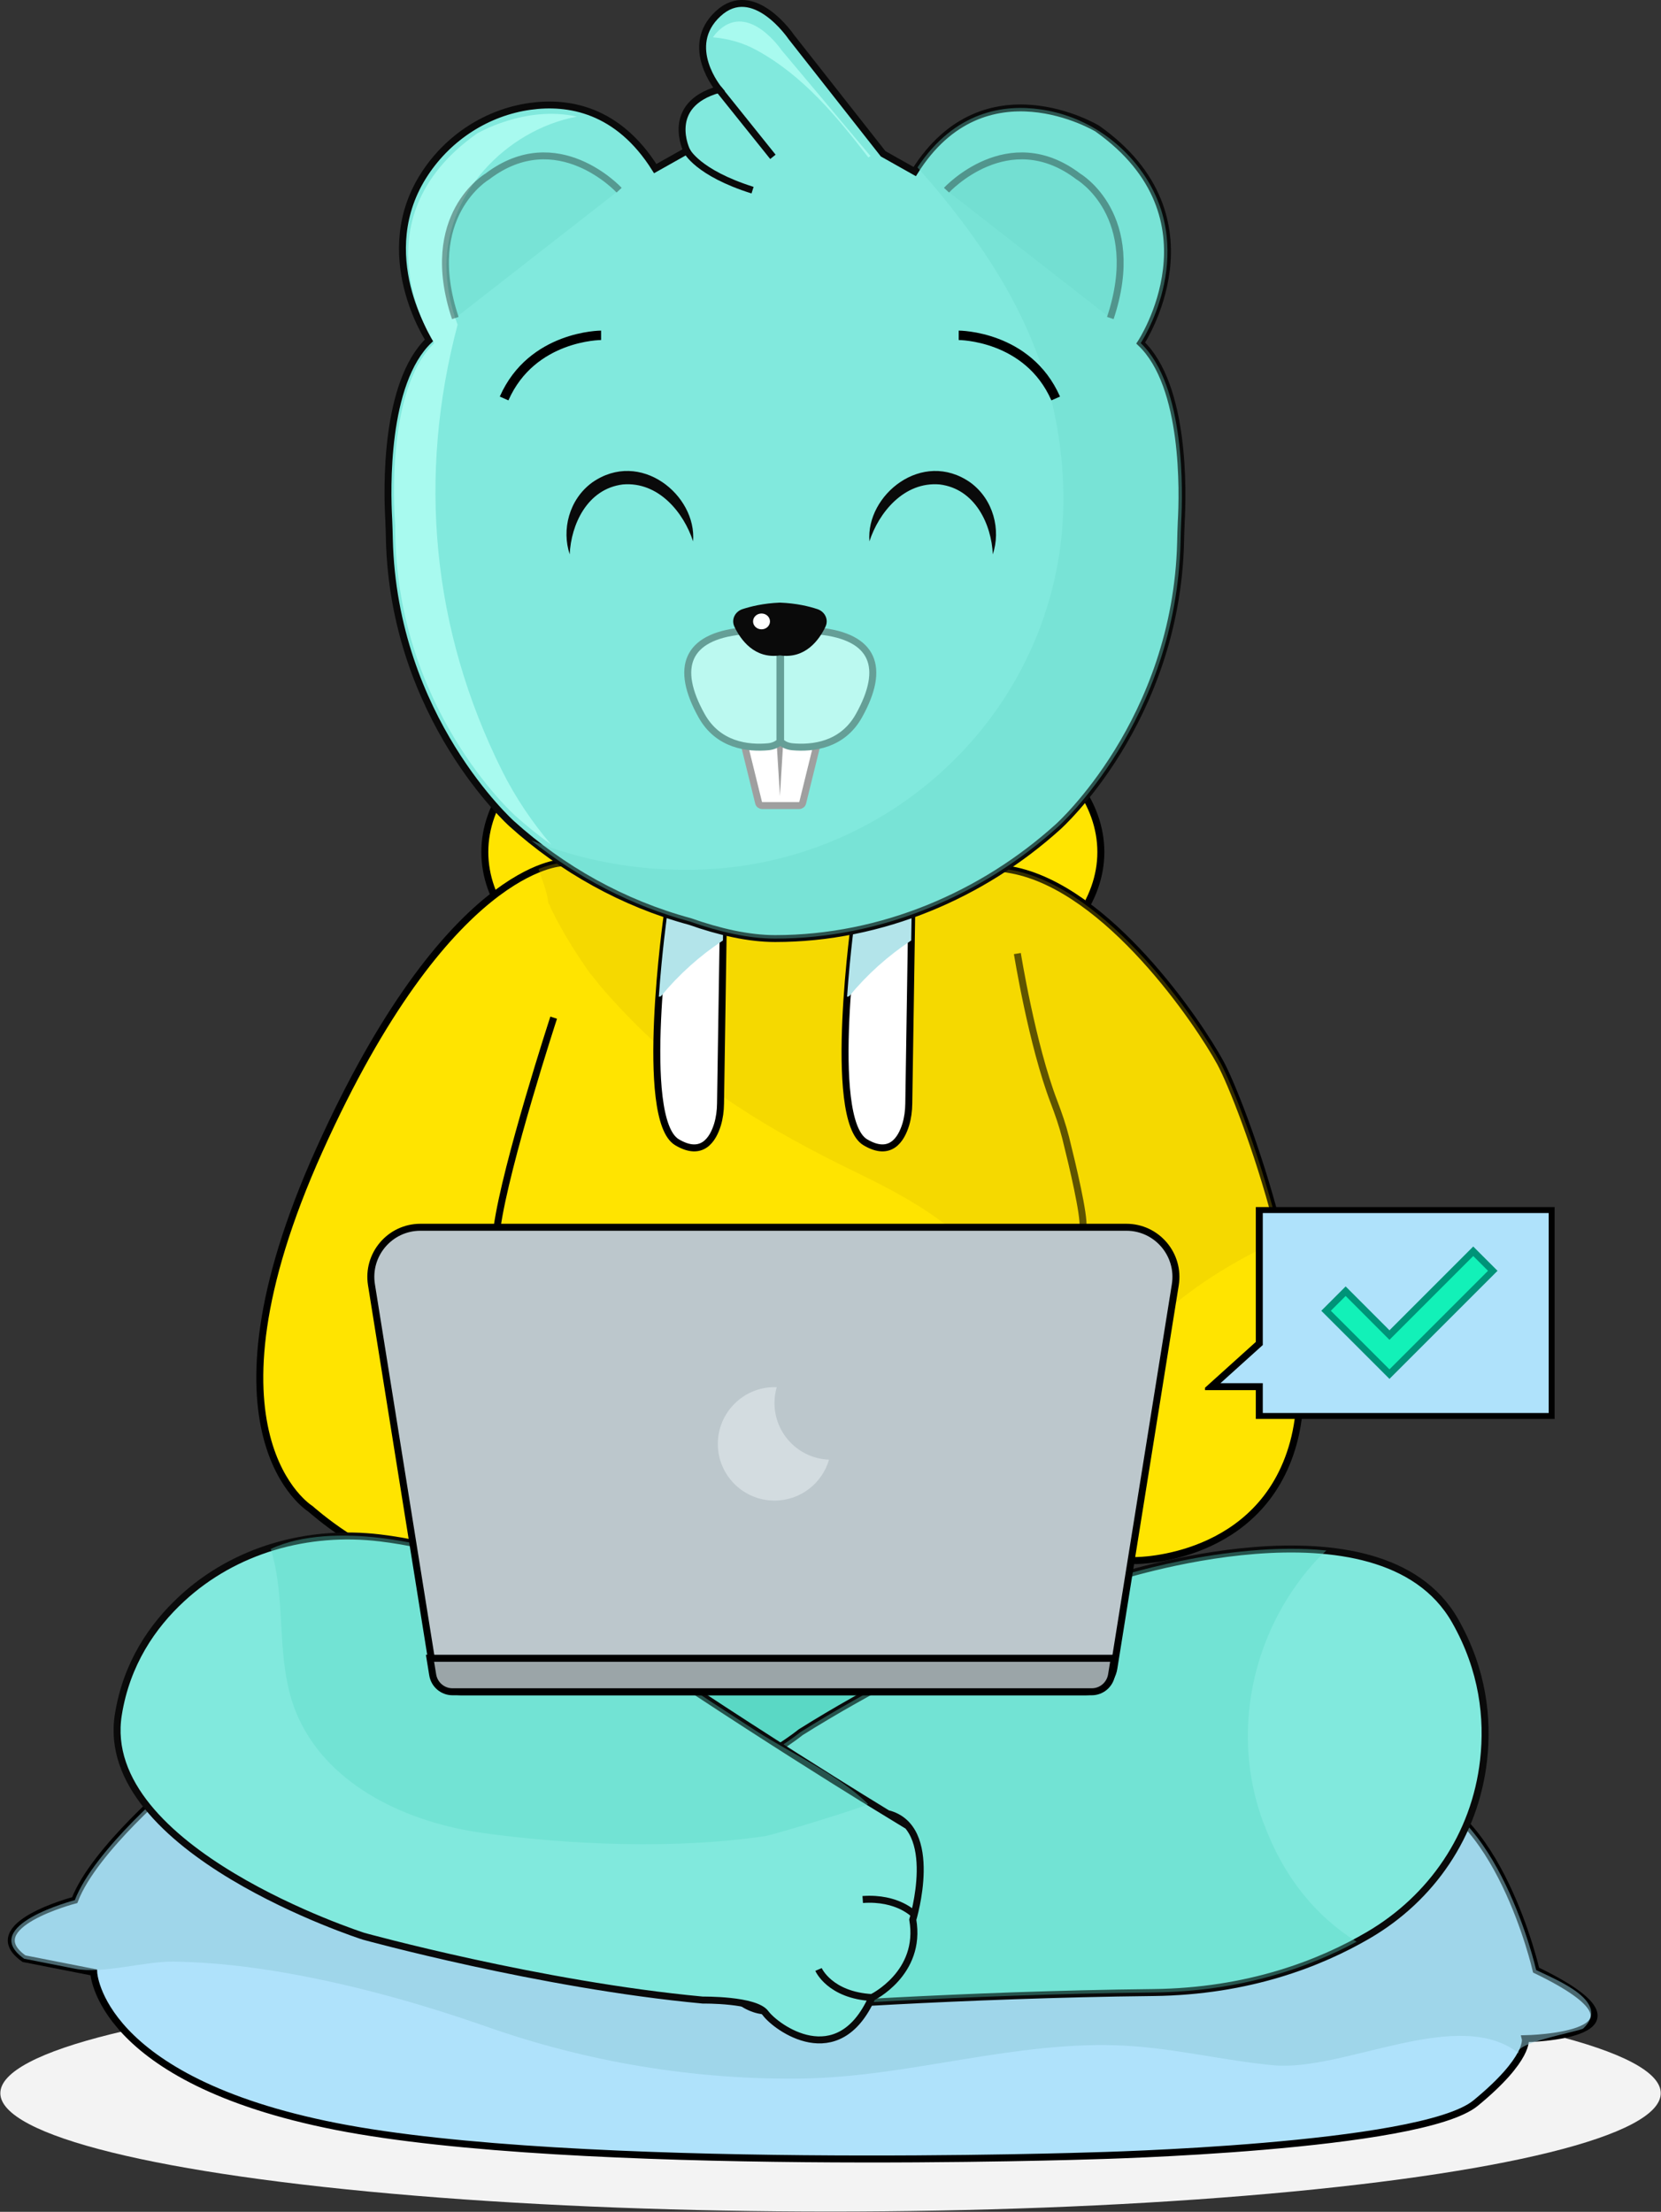 <svg width="1804" height="2402" viewBox="0 0 1804 2402" fill="none" xmlns="http://www.w3.org/2000/svg">
<rect x="0" y="0" width="1804" height="2402" fill="#333333" stroke="none"/>
<path d="M861.087 1117.52C1045.85 1117.52 1195.62 1031.46 1195.62 925.289C1195.62 819.123 1045.85 733.057 861.087 733.057C676.327 733.057 526.55 819.123 526.55 925.289C526.55 1031.46 676.327 1117.52 861.087 1117.52Z" fill="#FFE400" stroke="black" stroke-width="7.58" stroke-miterlimit="10"/>
<ellipse cx="902.043" cy="2273.19" rx="901.683" ry="128.551" fill="#F3F3F3"/>
<path d="M610.403 937.01C610.403 937.01 486.393 938.93 346.817 1249.01C207.242 1559.09 337.114 1638.53 337.114 1638.53C337.114 1638.53 402.303 1696.64 446.268 1694.72C490.233 1692.8 1234.3 1694.72 1234.3 1694.72C1234.3 1694.72 1369.93 1694.72 1404.8 1566.77C1439.67 1438.81 1348.61 1196.65 1325.36 1154C1302.12 1111.35 1203.27 964.096 1098.66 944.691C994.059 925.286 610.302 936.909 610.302 936.909L610.403 937.01Z" fill="#FFE400" stroke="black" stroke-width="7.58" stroke-miterlimit="10"/>
<g style="mix-blend-mode:multiply" opacity="0.25">
<path d="M1325.5 1154.13C1302.25 1111.47 1203.4 964.218 1098.8 944.813C994.193 925.408 610.436 937.03 610.436 937.03C610.436 937.03 601.138 937.233 584.866 943.701C588.808 955.526 594.164 968.159 595.377 979.58C595.579 980.086 595.68 980.389 595.781 980.793C598.207 985.948 600.633 991.203 603.261 996.257C614.277 1017.28 626.91 1037.39 640.656 1056.8C640.959 1056.8 652.077 1071.15 657.029 1076.71C666.429 1087.32 676.131 1097.73 686.036 1107.84C757.592 1180.5 836.729 1227.91 927.892 1272.17C986.714 1300.78 1062.82 1340.09 1086.67 1405.38C1122.15 1454.7 1148.93 1511.3 1166.62 1571.34C1201.79 1464.3 1287.09 1393.05 1391.29 1345.95C1369.66 1256.81 1337.83 1176.76 1325.39 1153.92L1325.5 1154.13Z" fill="#D6B800"/>
</g>
<path d="M724.745 993.133C724.745 993.133 693.111 1215.28 735.257 1240.45C762.646 1256.82 774.37 1237.11 779.221 1221.45C781.445 1214.07 782.455 1206.39 782.556 1198.6L785.791 988.686" fill="white"/>
<path d="M724.745 993.133C724.745 993.133 693.111 1215.28 735.257 1240.45C762.646 1256.82 774.37 1237.11 779.221 1221.45C781.445 1214.07 782.455 1206.39 782.556 1198.6L785.791 988.686" stroke="black" stroke-width="7.58" stroke-miterlimit="10"/>
<g style="mix-blend-mode:multiply">
<path d="M717.974 1081.87C717.165 1082.07 716.357 1082.28 715.548 1082.48C718.884 1033.86 724.644 993.133 724.644 993.133L785.69 988.686L785.185 1021.33C760.019 1037.91 737.278 1058.32 717.873 1081.87H717.974Z" fill="#B3E4EA"/>
</g>
<path d="M929.206 993.133C929.206 993.133 897.572 1215.28 939.717 1240.45C967.107 1256.82 978.83 1237.11 983.682 1221.45C985.905 1214.07 986.916 1206.39 987.017 1198.6L990.251 988.686" fill="white"/>
<path d="M929.206 993.133C929.206 993.133 897.572 1215.28 939.717 1240.45C967.107 1256.82 978.83 1237.11 983.682 1221.45C985.905 1214.07 986.916 1206.39 987.017 1198.6L990.251 988.686" stroke="black" stroke-width="7.58" stroke-miterlimit="10"/>
<g style="mix-blend-mode:multiply">
<path d="M922.435 1081.87C921.626 1082.07 920.818 1082.28 920.009 1082.48C923.345 1033.86 929.106 993.133 929.106 993.133L990.151 988.686L989.646 1021.33C964.48 1037.91 941.739 1058.32 922.334 1081.87H922.435Z" fill="#B3E4EA"/>
</g>
<path d="M601.34 1105.19C601.34 1105.19 549.492 1263.97 539.891 1332.79L601.34 1105.19Z" fill="#FFE400"/>
<path d="M601.34 1105.19C601.34 1105.19 549.492 1263.97 539.891 1332.79" stroke="black" stroke-width="7.58" stroke-miterlimit="10"/>
<g opacity="0.61">
<path d="M1104.96 1035.55C1104.96 1035.55 1120.83 1134.49 1144.79 1196.85C1149.64 1209.59 1154.08 1222.42 1157.42 1235.66C1165.1 1266.49 1177.63 1319.25 1176.22 1332.79" fill="#FFE400"/>
<path d="M1104.96 1035.55C1104.96 1035.55 1120.83 1134.49 1144.79 1196.85C1149.64 1209.59 1154.08 1222.42 1157.42 1235.66C1165.1 1266.49 1177.63 1319.25 1176.22 1332.79" stroke="black" stroke-width="7.58" stroke-miterlimit="10"/>
</g>
<g style="mix-blend-mode:multiply" opacity="0.25">
<path d="M677.143 1670.19C678.659 1678.07 679.669 1685.95 679.973 1693.94C694.83 1693.94 710.192 1693.94 725.656 1693.94C709.687 1685.65 693.516 1677.67 677.143 1670.19Z" fill="#D6B800"/>
</g>
<path d="M191.307 1934.26C191.307 1934.26 102.266 2008.45 81.142 2063.53C81.142 2063.53 -24.777 2091.12 26.06 2127.1L101.761 2141.96C101.761 2141.96 106.511 2258.49 365.044 2309.33C623.577 2360.17 1187.24 2341.17 1187.24 2341.17C1187.24 2341.17 1543.3 2332.68 1602.63 2283.96C1661.95 2235.25 1656.6 2214.02 1656.6 2214.02C1656.6 2214.02 1816.69 2211.19 1668.32 2139.53C1668.32 2139.53 1626.88 1957.61 1526.83 1942.85C1426.77 1928.1 191.307 1934.36 191.307 1934.36V1934.26Z" fill="#AFE2FB" stroke="black" stroke-width="7.58" stroke-miterlimit="10"/>
<g style="mix-blend-mode:multiply" opacity="0.51">
<path d="M26.059 2127.12L81.546 2138.04C111.867 2144 156.842 2129.75 189.184 2130.26C230.521 2130.96 271.757 2135.71 312.386 2142.89C385.762 2155.93 458.329 2176.34 528.47 2200.9C637.725 2239.31 753.651 2258.71 869.576 2257.3C988.433 2255.78 1103.25 2215.15 1222.51 2221.62C1276.68 2224.55 1329.24 2237.79 1383.11 2242.85C1460.22 2250.02 1584.84 2177.15 1650.63 2230.72C1637.39 2219.9 1716.73 2205.75 1719.56 2202.92C1749.88 2174.02 1692.98 2151.28 1668.42 2139.45C1668.42 2139.45 1626.98 1957.53 1526.93 1942.77C1426.87 1927.92 191.407 1934.29 191.407 1934.29C191.407 1934.29 102.366 2008.47 81.243 2063.55C81.243 2063.55 -24.677 2091.14 26.16 2127.12H26.059Z" fill="#8FCAD9"/>
</g>
<g style="mix-blend-mode:multiply">
<path d="M874.831 2023.72C997.911 2023.72 1097.69 1923.94 1097.69 1800.86C1097.69 1677.78 997.911 1578.01 874.831 1578.01C751.751 1578.01 651.976 1677.78 651.976 1800.86C651.976 1923.94 751.751 2023.72 874.831 2023.72Z" fill="#5AD8C5"/>
</g>
<path d="M848.654 2180.47C848.654 2180.47 1043.41 2166.12 1252.22 2163.89C1356.22 2162.78 1434.24 2131.95 1486.4 2101.43C1554.41 2061.61 1602.12 1993.39 1611.32 1911.42C1616.37 1866.35 1610.81 1813.59 1580.29 1760.02C1498.83 1617.11 1207.04 1714.74 1207.04 1714.74C1207.04 1714.74 1020.17 1786.6 869.575 1881.2C869.575 1881.2 825.105 1917.08 806.205 1910.72C787.305 1904.35 700.083 1902.23 726.664 1996.72C726.664 1996.72 701.599 2052.82 749.102 2097.39C749.102 2097.39 793.167 2203.71 848.856 2180.57L848.654 2180.47Z" fill="#81E9DD" stroke="#0A0A0A" stroke-width="7.58" stroke-miterlimit="10"/>
<g style="mix-blend-mode:multiply" opacity="0.36">
<path d="M1372.09 1979.34C1336.31 1883.12 1359.15 1774.17 1426.36 1698.16C1430.81 1693.11 1435.66 1688.46 1440.51 1683.81C1331.46 1672.9 1206.94 1714.54 1206.94 1714.54C1206.94 1714.54 1020.07 1786.4 869.475 1881C869.475 1881 825.005 1916.88 806.105 1910.51C787.206 1904.14 699.983 1902.02 726.564 1996.52C726.564 1996.52 701.499 2052.61 749.001 2097.18C749.001 2097.18 793.067 2203.51 848.756 2180.36C848.756 2180.36 1043.51 2166.01 1252.32 2163.79C1347.93 2162.78 1421.61 2136.6 1473.36 2108.71C1429.19 2080.91 1394.32 2038.97 1372.19 1979.34H1372.09Z" fill="#5AD8C5"/>
</g>
<path d="M964.075 1969.63C964.075 1969.63 801.759 1871.09 635.704 1756.17C553.03 1698.97 472.579 1677.34 412.646 1670.16C334.52 1660.76 254.979 1682.9 197.269 1736.36C165.533 1765.77 137.437 1806.61 128.543 1861.99C104.791 2009.75 394.858 2102.74 394.858 2102.74C394.858 2102.74 586.383 2155.6 763.353 2172.07C763.353 2172.07 820.457 2171.26 831.473 2186.32C842.49 2201.38 909.903 2251.71 947.096 2169.24C947.096 2169.24 1001.37 2143.06 991.364 2084.75C991.364 2084.75 1021.99 1984.08 963.975 1969.53L964.075 1969.63Z" fill="#81E9DD" stroke="#0A0A0A" stroke-width="7.58" stroke-miterlimit="10"/>
<g style="mix-blend-mode:multiply" opacity="0.36">
<path d="M302.178 1722.2C307.939 1770.31 303.188 1820.14 324.413 1866.23C358.776 1940.61 443.37 1979.42 524.528 1990.64C620.139 2003.88 734.953 2008.23 830.665 1994.08C840.469 1992.66 944.467 1960.83 942.648 1959.01C910.407 1927.27 859.469 1904.43 820.861 1879.57C758.502 1839.44 696.648 1798.41 635.703 1756.16C553.029 1698.96 472.579 1677.33 412.645 1670.15C374.947 1665.61 328.152 1666.01 294.092 1682.18C298.135 1695.32 300.561 1708.66 302.178 1722.2Z" fill="#5AD8C5"/>
</g>
<path d="M888.981 2138.81C888.981 2138.81 901.11 2166.81 947.197 2169.34L888.981 2138.81Z" fill="#81E9DD"/>
<path d="M888.981 2138.81C888.981 2138.81 901.11 2166.81 947.197 2169.34" stroke="#0A0A0A" stroke-width="7.58" stroke-miterlimit="10"/>
<path d="M992.982 2079.22C992.982 2079.22 975.295 2060.11 936.99 2062.84L992.982 2079.22Z" fill="#81E9DD"/>
<path d="M992.982 2079.22C992.982 2079.22 975.295 2060.11 936.99 2062.84" stroke="#0A0A0A" stroke-width="7.58" stroke-miterlimit="10"/>
<path d="M456.611 1332.79H1223.32C1256.47 1332.79 1281.73 1362.51 1276.48 1395.25L1209.77 1811.66C1207.45 1826.41 1194.71 1837.23 1179.76 1837.23H500.172C485.214 1837.23 472.58 1826.41 470.154 1811.66L403.449 1395.25C398.194 1362.51 423.461 1332.79 456.611 1332.79Z" fill="#BCC7CC" stroke="black" stroke-width="7.58" stroke-miterlimit="10"/>
<path d="M1210.18 1800.87L1207.25 1818.86C1205.53 1829.47 1196.43 1837.25 1185.72 1837.25H491.48C480.766 1837.25 471.67 1829.47 469.952 1818.86L467.021 1800.87H1210.18Z" fill="#9BA5A8" stroke="black" stroke-width="7.58" stroke-miterlimit="10"/>
<path d="M900.401 1585.16C893.023 1610.83 869.272 1629.63 841.175 1629.63C807.216 1629.63 779.625 1602.04 779.625 1568.08C779.625 1534.12 807.216 1506.43 841.175 1506.43C841.984 1506.43 842.792 1506.43 843.601 1506.53C841.984 1511.98 841.175 1517.75 841.175 1523.71C841.175 1556.86 867.453 1583.95 900.401 1585.16Z" fill="#D3DCE0"/>
<g clip-path="url(#clip0_6140_1336)">
<path d="M1685.81 1313.56V1538.3H1367.71V1505.9H1315.7L1367.71 1459.01V1313.56H1685.81Z" fill="#AFE2FB" stroke="black" stroke-width="7.576" stroke-miterlimit="10"/>
</g>
<path d="M1621.28 1380.08L1509.08 1492.28L1487.86 1471.07L1440.23 1423.48L1461.5 1402.22L1509.08 1449.85L1600.06 1358.87L1621.28 1380.08Z" fill="#12F1B8" stroke="#009378" stroke-width="7.32" stroke-miterlimit="10"/>
<g clip-path="url(#clip1_6140_1336)">
<path d="M1282.94 566.795C1282.54 574.096 1282.44 581.498 1282.24 588.799C1277.53 783.335 1149.21 897.856 1149.21 897.856C1067.4 971.77 957.976 1019.28 841.855 1019.28C812.849 1019.28 780.943 1011.88 749.438 1000.77C676.824 981.171 610.312 943.764 555.902 894.655C555.902 894.655 427.578 780.134 422.877 585.599C422.677 578.297 422.577 570.896 422.177 563.594C420.377 532.089 417.376 415.667 466.185 369.359C466.185 369.359 403.774 275.541 461.784 188.025C487.689 148.918 529.197 122.013 575.705 115.512C617.113 109.711 671.123 118.512 711.631 183.124L745.937 163.821C745.937 163.821 721.032 113.912 780.843 97.108C780.843 97.108 741.536 50.4 779.943 14.893C818.25 -20.713 859.358 40.098 859.358 40.098L959.176 167.021L993.483 186.325C1069.2 65.703 1191.72 139.616 1191.72 139.616C1329.14 236.834 1238.93 372.559 1238.93 372.559C1287.74 418.868 1284.74 535.289 1282.94 566.795Z" fill="#81E9DD" stroke="#0A0A0A" stroke-width="7.501" stroke-miterlimit="10"/>
<g style="mix-blend-mode:multiply" opacity="0.36">
<path d="M1238.93 372.567C1238.93 372.567 1301.34 278.65 1243.23 191.033C1217.63 152.426 1176.72 125.621 1130.81 118.92C1090.2 112.919 1037.09 120.72 996.486 181.832C1005.99 192.534 1015.39 203.336 1024.39 214.438C1097.7 304.654 1146.81 396.871 1154.22 515.793C1168.72 746.936 985.184 938.871 756.842 944.472C692.53 946.073 632.219 934.671 577.009 912.667C627.118 952.874 685.929 983.68 749.341 1000.78C780.846 1011.88 812.752 1019.29 841.758 1019.29C957.879 1019.29 1067.3 971.777 1149.11 897.864C1149.11 897.864 1277.44 783.343 1282.14 588.807C1282.34 581.505 1282.44 574.104 1282.84 566.803C1284.64 535.297 1287.64 418.875 1238.83 372.567H1238.93Z" fill="#68D8C9"/>
</g>
<g style="mix-blend-mode:multiply" opacity="0.36">
<path d="M1027.99 206.527C1027.99 206.527 1095 133.714 1171.22 191.724C1171.22 191.724 1243.13 233.732 1205.92 345.353" fill="#68D8C9"/>
<path d="M1027.99 206.527C1027.99 206.527 1095 133.714 1171.22 191.724C1171.22 191.724 1243.13 233.732 1205.92 345.353" stroke="#0A0A0A" stroke-width="7.501" stroke-miterlimit="10"/>
</g>
<path d="M780.748 97.128L839.458 170.341" stroke="#0A0A0A" stroke-width="7.501" stroke-miterlimit="10"/>
<path d="M745.937 163.817C745.937 163.817 757.239 187.522 817.35 206.525L745.937 163.817Z" fill="#81E9DD"/>
<path d="M745.937 163.817C745.937 163.817 757.239 187.522 817.35 206.525" stroke="#0A0A0A" stroke-width="7.501" stroke-miterlimit="10"/>
<path d="M545.195 836.846C468.881 683.618 453.378 517.087 496.987 352.657C490.185 334.553 485.884 315.05 484.984 294.846C481.284 212.631 548.696 141.418 626.61 126.615C569.9 114.013 517.79 145.218 517.79 145.218C383.666 240.136 471.682 372.66 471.682 372.66C416.372 425.17 429.274 570.097 429.274 570.097C427.974 768.333 559.298 885.555 559.298 885.555C571.8 896.857 584.903 907.359 598.605 917.261C578.102 893.056 559.998 866.551 545.195 836.846Z" fill="#A8FAEF"/>
<g style="mix-blend-mode:multiply" opacity="0.36">
<path d="M672.426 206.527C672.426 206.527 605.414 133.714 529.2 191.724C529.2 191.724 457.287 233.732 494.494 345.353" fill="#68D8C9"/>
<path d="M672.426 206.527C672.426 206.527 605.414 133.714 529.2 191.724C529.2 191.724 457.287 233.732 494.494 345.353" stroke="#0A0A0A" stroke-width="7.501" stroke-miterlimit="10"/>
</g>
<path d="M821.252 54.204C872.461 82.209 908.368 126.017 943.174 171.026C943.974 170.426 944.775 169.825 945.575 169.225L944.875 168.825L848.857 54.504C848.857 54.504 813.65 2.495 780.844 32.9C778.144 35.401 776.144 37.901 774.243 40.502C790.646 41.902 806.749 46.303 821.152 54.204H821.252Z" fill="#A8FAEF"/>
</g>
<path d="M807.78 806.229L823.951 871.923C824.355 873.641 826.074 874.854 827.994 874.854H867.714C869.634 874.854 871.352 873.641 871.756 871.923L887.927 806.229C888.433 804.005 886.815 801.883 884.39 801.58L848.409 797.84C848.409 797.84 847.803 797.84 847.5 797.84L811.52 801.58C809.094 801.782 807.376 804.005 807.982 806.229H807.78Z" fill="white" stroke="#9F9F9F" stroke-width="7.58" stroke-miterlimit="10"/>
<path d="M850.836 802.619L847.096 864.472L843.255 802.619H850.836Z" fill="#9F9F9F"/>
<path d="M761.996 777.221C779.986 809.462 812.429 813 834.462 810.978C839.516 810.473 843.862 808.553 847.096 805.52V683.733C831.531 682.924 816.269 684.137 804.849 685.35C746.229 691.616 732.484 724.362 761.996 777.221Z" fill="#BBF9F0" stroke="#659F97" stroke-width="7.58" stroke-miterlimit="10"/>
<path d="M932.903 777.221C914.913 809.462 882.47 813 860.437 810.978C855.383 810.473 851.037 808.553 847.803 805.52V683.733C863.368 682.924 878.63 684.137 890.05 685.35C948.67 691.616 962.415 724.362 932.903 777.221Z" fill="#BBF9F0" stroke="#659F97" stroke-width="7.58" stroke-miterlimit="10"/>
<path d="M797.675 680.623C804.547 695.076 819.607 715.795 847.097 711.753C874.588 715.795 889.647 695.076 896.519 680.623C900.158 673.144 896.216 664.351 887.827 661.522C878.731 658.489 865.087 655.154 847.097 654.447C829.107 655.154 815.463 658.591 806.366 661.522C797.978 664.351 794.036 673.144 797.675 680.623Z" fill="#0A0A0A"/>
<path d="M827.084 683.44C832.163 683.44 836.281 679.594 836.281 674.85C836.281 670.105 832.163 666.259 827.084 666.259C822.004 666.259 817.887 670.105 817.887 674.85C817.887 679.594 822.004 683.44 827.084 683.44Z" fill="white"/>
<path d="M1041.24 364.15C1041.24 364.15 1116.38 364.15 1146.58 432.739" stroke="black" stroke-width="10.237" stroke-miterlimit="10"/>
<path d="M652.84 364.15C652.84 364.15 577.699 364.15 547.5 432.739" stroke="black" stroke-width="10.237" stroke-miterlimit="10"/>
<path d="M944.296 587.9C940.15 537.727 1001.69 487.339 1053.97 524.037C1079.25 542.601 1087.13 575.643 1078.27 602.02C1076.89 569.837 1059.33 530.917 1020.63 526.115C981.693 522.746 954.296 556.936 944.296 587.9Z" fill="#0A0A0A"/>
<path d="M752.74 587.903C756.886 537.73 695.344 487.342 643.071 524.04C617.787 542.604 609.902 575.646 618.763 602.023C620.145 569.841 637.705 530.921 676.402 526.118C715.343 522.75 742.74 556.939 752.74 587.903Z" fill="#0A0A0A"/>
<defs>
<clipPath id="clip0_6140_1336">
<rect width="379.704" height="230.068" fill="white" transform="translate(1308.74 1310.87)"/>
</clipPath>
<clipPath id="clip1_6140_1336">
<rect width="869.86" height="1023.09" fill="white" transform="translate(417.577)"/>
</clipPath>
</defs>
</svg>
